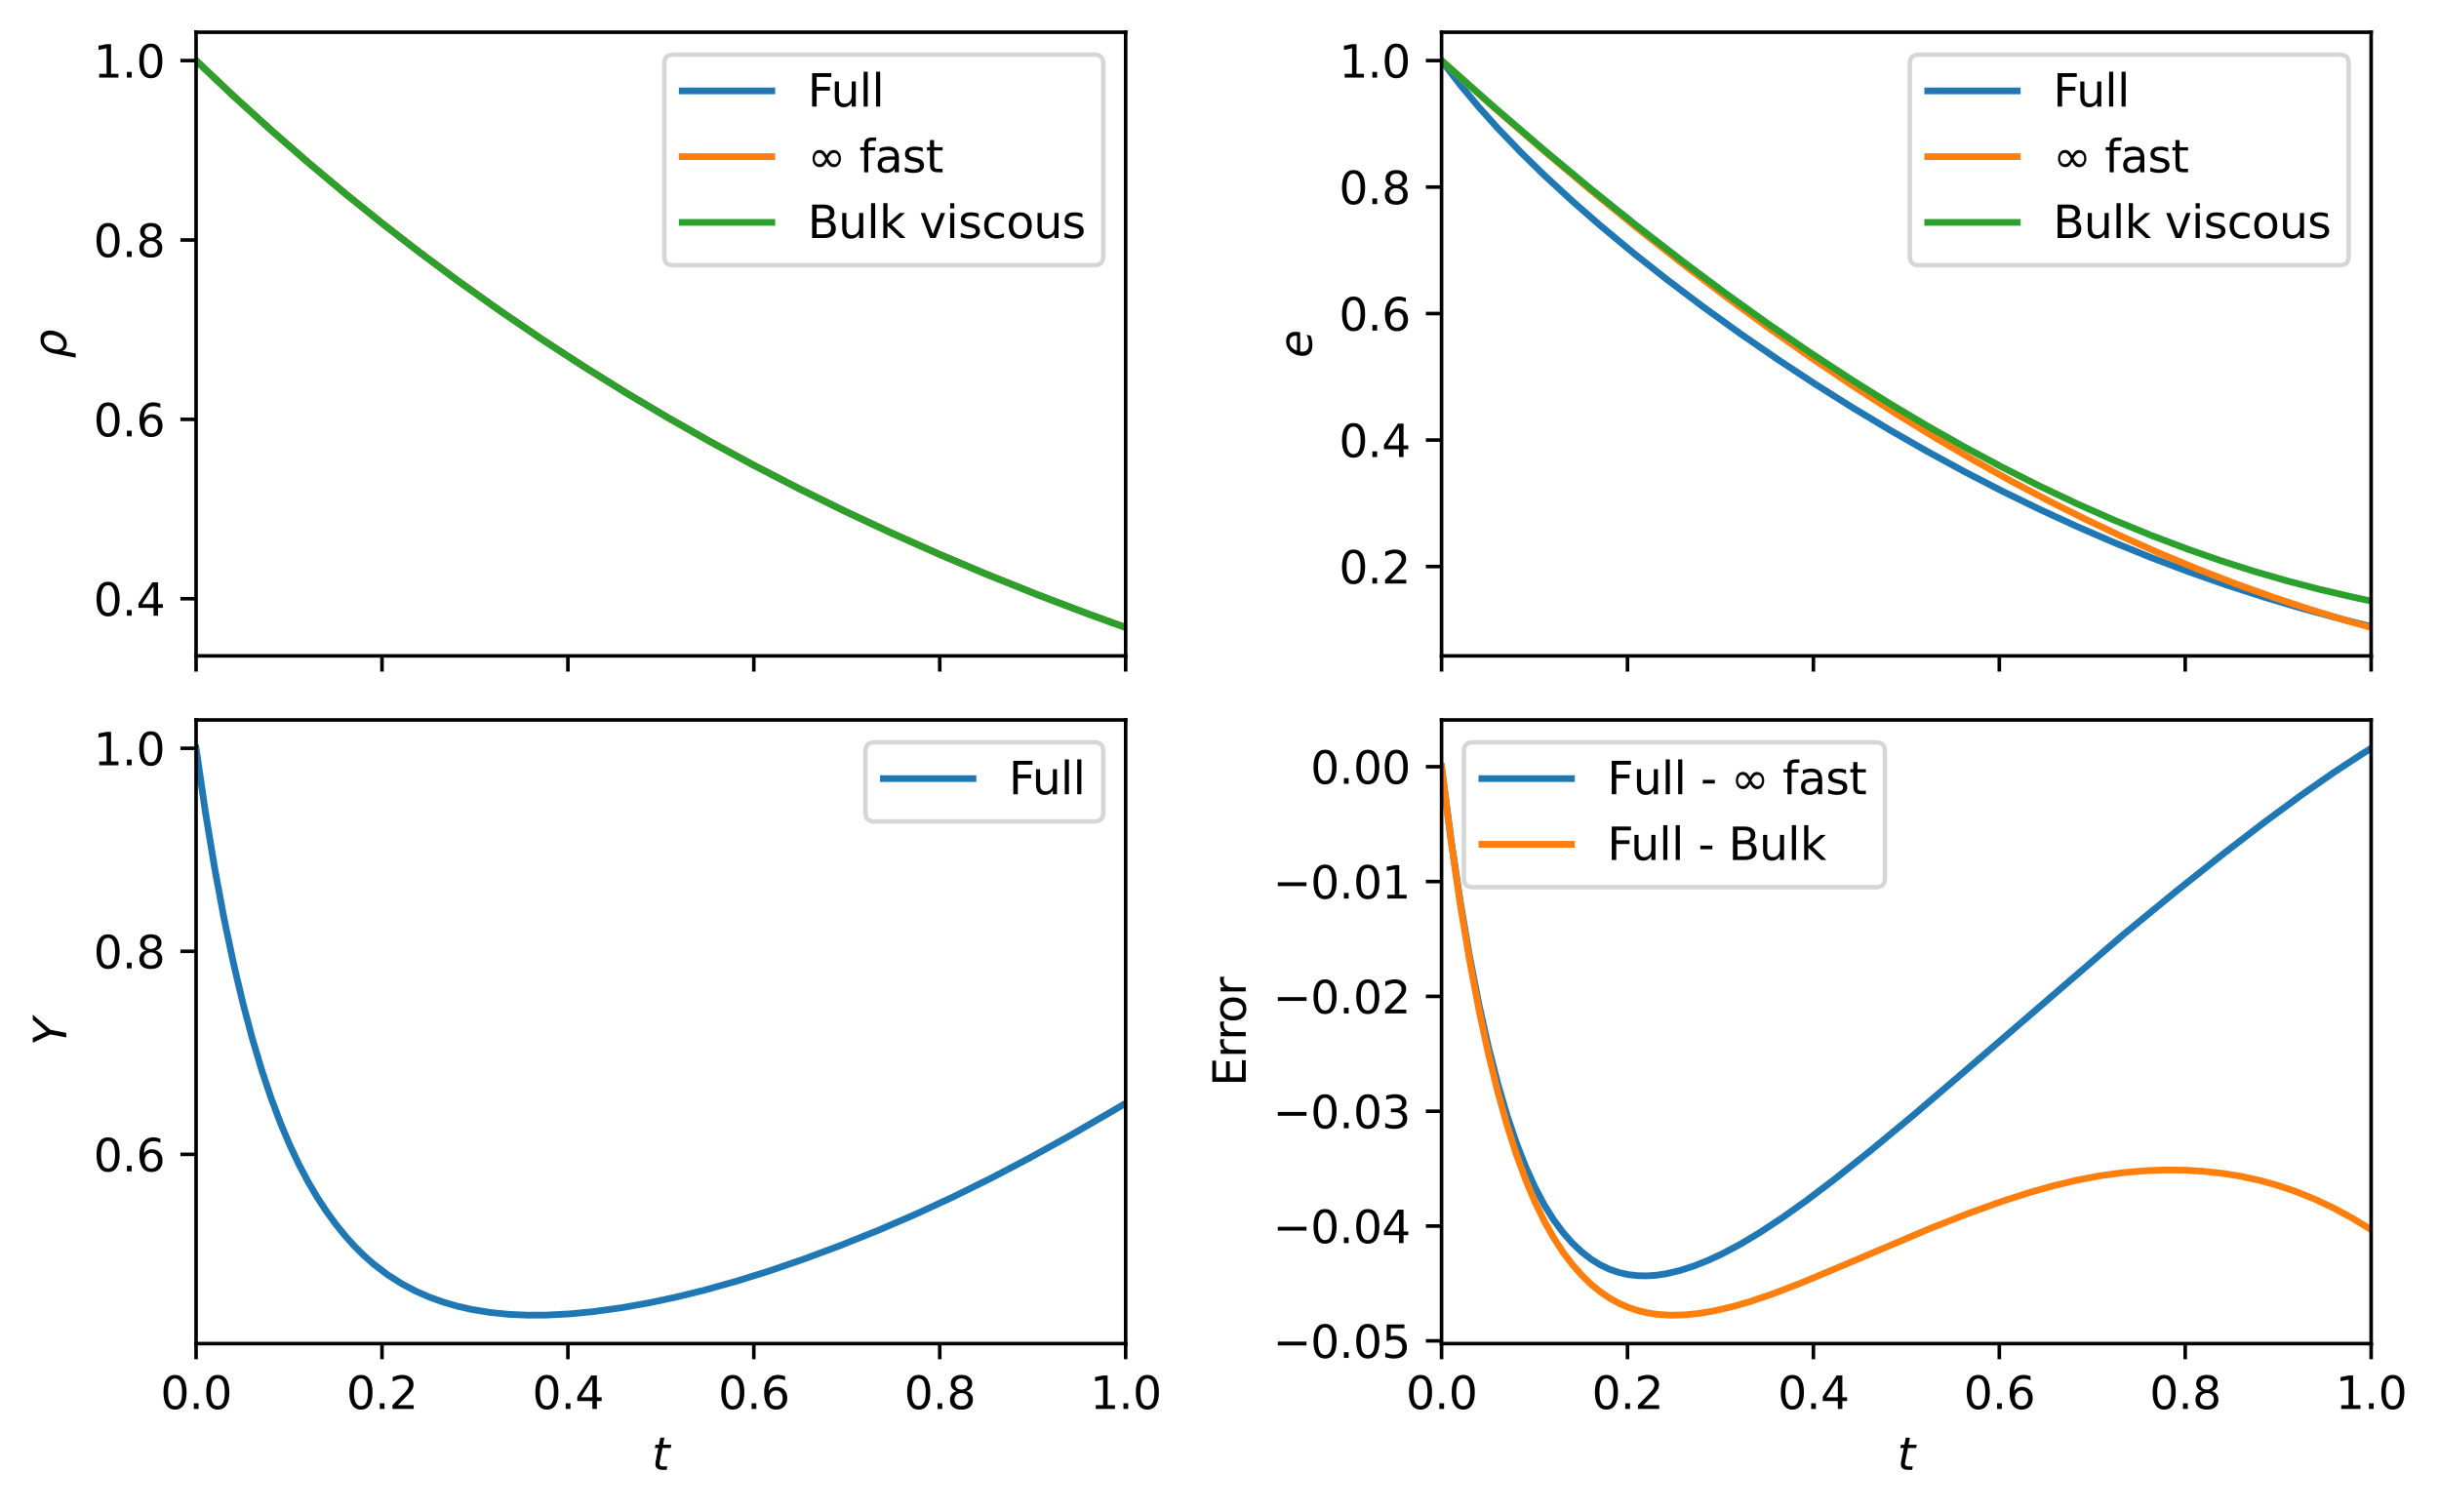 <?xml version="1.0" encoding="utf-8" standalone="no"?>
<!DOCTYPE svg PUBLIC "-//W3C//DTD SVG 1.1//EN"
  "http://www.w3.org/Graphics/SVG/1.1/DTD/svg11.dtd">
<svg xmlns:xlink="http://www.w3.org/1999/xlink" width="544.598pt" height="337.596pt" viewBox="0 0 544.598 337.596" xmlns="http://www.w3.org/2000/svg" version="1.1">
 <defs>
  <style type="text/css">*{stroke-linejoin: round; stroke-linecap: butt}</style>
 </defs>
 <g id="figure_1">
  <g id="patch_1">
   <path d="M 0 337.596 
L 544.598 337.596 
L 544.598 0 
L 0 0 
z
" style="fill: #ffffff"/>
  </g>
  <g id="axes_1">
   <g id="patch_2">
    <path d="M 43.781 146.47 
L 251.346 146.47 
L 251.346 7.2 
L 43.781 7.2 
z
" style="fill: #ffffff"/>
   </g>
   <g id="matplotlib.axis_1">
    <g id="xtick_1">
     <g id="line2d_1">
      <defs>
       <path id="mb2fa623982" d="M 0 0 
L 0 3.5 
" style="stroke: #000000; stroke-width: 0.8"/>
      </defs>
      <g>
       <use xlink:href="#mb2fa623982" x="43.781" y="146.47" style="stroke: #000000; stroke-width: 0.8"/>
      </g>
     </g>
    </g>
    <g id="xtick_2">
     <g id="line2d_2">
      <g>
       <use xlink:href="#mb2fa623982" x="85.294" y="146.47" style="stroke: #000000; stroke-width: 0.8"/>
      </g>
     </g>
    </g>
    <g id="xtick_3">
     <g id="line2d_3">
      <g>
       <use xlink:href="#mb2fa623982" x="126.807" y="146.47" style="stroke: #000000; stroke-width: 0.8"/>
      </g>
     </g>
    </g>
    <g id="xtick_4">
     <g id="line2d_4">
      <g>
       <use xlink:href="#mb2fa623982" x="168.32" y="146.47" style="stroke: #000000; stroke-width: 0.8"/>
      </g>
     </g>
    </g>
    <g id="xtick_5">
     <g id="line2d_5">
      <g>
       <use xlink:href="#mb2fa623982" x="209.833" y="146.47" style="stroke: #000000; stroke-width: 0.8"/>
      </g>
     </g>
    </g>
    <g id="xtick_6">
     <g id="line2d_6">
      <g>
       <use xlink:href="#mb2fa623982" x="251.346" y="146.47" style="stroke: #000000; stroke-width: 0.8"/>
      </g>
     </g>
    </g>
   </g>
   <g id="matplotlib.axis_2">
    <g id="ytick_1">
     <g id="line2d_7">
      <defs>
       <path id="me52da0387c" d="M 0 0 
L -3.5 0 
" style="stroke: #000000; stroke-width: 0.8"/>
      </defs>
      <g>
       <use xlink:href="#me52da0387c" x="43.781" y="133.706" style="stroke: #000000; stroke-width: 0.8"/>
      </g>
     </g>
     <g id="text_1">
      <!-- 0.4 -->
      <g transform="translate(20.878 137.505) scale(0.1 -0.1)">
       <defs>
        <path id="DejaVuSans-30" d="M 2034 4250 
Q 1547 4250 1301 3770 
Q 1056 3291 1056 2328 
Q 1056 1369 1301 889 
Q 1547 409 2034 409 
Q 2525 409 2770 889 
Q 3016 1369 3016 2328 
Q 3016 3291 2770 3770 
Q 2525 4250 2034 4250 
z
M 2034 4750 
Q 2819 4750 3233 4129 
Q 3647 3509 3647 2328 
Q 3647 1150 3233 529 
Q 2819 -91 2034 -91 
Q 1250 -91 836 529 
Q 422 1150 422 2328 
Q 422 3509 836 4129 
Q 1250 4750 2034 4750 
z
" transform="scale(0.016)"/>
        <path id="DejaVuSans-2e" d="M 684 794 
L 1344 794 
L 1344 0 
L 684 0 
L 684 794 
z
" transform="scale(0.016)"/>
        <path id="DejaVuSans-34" d="M 2419 4116 
L 825 1625 
L 2419 1625 
L 2419 4116 
z
M 2253 4666 
L 3047 4666 
L 3047 1625 
L 3713 1625 
L 3713 1100 
L 3047 1100 
L 3047 0 
L 2419 0 
L 2419 1100 
L 313 1100 
L 313 1709 
L 2253 4666 
z
" transform="scale(0.016)"/>
       </defs>
       <use xlink:href="#DejaVuSans-30"/>
       <use xlink:href="#DejaVuSans-2e" x="63.623"/>
       <use xlink:href="#DejaVuSans-34" x="95.41"/>
      </g>
     </g>
    </g>
    <g id="ytick_2">
     <g id="line2d_8">
      <g>
       <use xlink:href="#me52da0387c" x="43.781" y="93.648" style="stroke: #000000; stroke-width: 0.8"/>
      </g>
     </g>
     <g id="text_2">
      <!-- 0.6 -->
      <g transform="translate(20.878 97.447) scale(0.1 -0.1)">
       <defs>
        <path id="DejaVuSans-36" d="M 2113 2584 
Q 1688 2584 1439 2293 
Q 1191 2003 1191 1497 
Q 1191 994 1439 701 
Q 1688 409 2113 409 
Q 2538 409 2786 701 
Q 3034 994 3034 1497 
Q 3034 2003 2786 2293 
Q 2538 2584 2113 2584 
z
M 3366 4563 
L 3366 3988 
Q 3128 4100 2886 4159 
Q 2644 4219 2406 4219 
Q 1781 4219 1451 3797 
Q 1122 3375 1075 2522 
Q 1259 2794 1537 2939 
Q 1816 3084 2150 3084 
Q 2853 3084 3261 2657 
Q 3669 2231 3669 1497 
Q 3669 778 3244 343 
Q 2819 -91 2113 -91 
Q 1303 -91 875 529 
Q 447 1150 447 2328 
Q 447 3434 972 4092 
Q 1497 4750 2381 4750 
Q 2619 4750 2861 4703 
Q 3103 4656 3366 4563 
z
" transform="scale(0.016)"/>
       </defs>
       <use xlink:href="#DejaVuSans-30"/>
       <use xlink:href="#DejaVuSans-2e" x="63.623"/>
       <use xlink:href="#DejaVuSans-36" x="95.41"/>
      </g>
     </g>
    </g>
    <g id="ytick_3">
     <g id="line2d_9">
      <g>
       <use xlink:href="#me52da0387c" x="43.781" y="53.589" style="stroke: #000000; stroke-width: 0.8"/>
      </g>
     </g>
     <g id="text_3">
      <!-- 0.8 -->
      <g transform="translate(20.878 57.388) scale(0.1 -0.1)">
       <defs>
        <path id="DejaVuSans-38" d="M 2034 2216 
Q 1584 2216 1326 1975 
Q 1069 1734 1069 1313 
Q 1069 891 1326 650 
Q 1584 409 2034 409 
Q 2484 409 2743 651 
Q 3003 894 3003 1313 
Q 3003 1734 2745 1975 
Q 2488 2216 2034 2216 
z
M 1403 2484 
Q 997 2584 770 2862 
Q 544 3141 544 3541 
Q 544 4100 942 4425 
Q 1341 4750 2034 4750 
Q 2731 4750 3128 4425 
Q 3525 4100 3525 3541 
Q 3525 3141 3298 2862 
Q 3072 2584 2669 2484 
Q 3125 2378 3379 2068 
Q 3634 1759 3634 1313 
Q 3634 634 3220 271 
Q 2806 -91 2034 -91 
Q 1263 -91 848 271 
Q 434 634 434 1313 
Q 434 1759 690 2068 
Q 947 2378 1403 2484 
z
M 1172 3481 
Q 1172 3119 1398 2916 
Q 1625 2713 2034 2713 
Q 2441 2713 2670 2916 
Q 2900 3119 2900 3481 
Q 2900 3844 2670 4047 
Q 2441 4250 2034 4250 
Q 1625 4250 1398 4047 
Q 1172 3844 1172 3481 
z
" transform="scale(0.016)"/>
       </defs>
       <use xlink:href="#DejaVuSans-30"/>
       <use xlink:href="#DejaVuSans-2e" x="63.623"/>
       <use xlink:href="#DejaVuSans-38" x="95.41"/>
      </g>
     </g>
    </g>
    <g id="ytick_4">
     <g id="line2d_10">
      <g>
       <use xlink:href="#me52da0387c" x="43.781" y="13.53" style="stroke: #000000; stroke-width: 0.8"/>
      </g>
     </g>
     <g id="text_4">
      <!-- 1.0 -->
      <g transform="translate(20.878 17.33) scale(0.1 -0.1)">
       <defs>
        <path id="DejaVuSans-31" d="M 794 531 
L 1825 531 
L 1825 4091 
L 703 3866 
L 703 4441 
L 1819 4666 
L 2450 4666 
L 2450 531 
L 3481 531 
L 3481 0 
L 794 0 
L 794 531 
z
" transform="scale(0.016)"/>
       </defs>
       <use xlink:href="#DejaVuSans-31"/>
       <use xlink:href="#DejaVuSans-2e" x="63.623"/>
       <use xlink:href="#DejaVuSans-30" x="95.41"/>
      </g>
     </g>
    </g>
    <g id="text_5">
     <!-- $\rho$ -->
     <g transform="translate(14.778 80.035) rotate(-90) scale(0.1 -0.1)">
      <defs>
       <path id="DejaVuSans-Oblique-3c1" d="M 1203 2875 
Q 1453 3194 1981 3475 
Q 2188 3584 2756 3584 
Q 3394 3584 3694 3078 
Q 3994 2572 3834 1747 
Q 3672 922 3175 415 
Q 2678 -91 2041 -91 
Q 1656 -91 1409 63 
Q 1163 213 1044 525 
L 681 -1331 
L 103 -1331 
L 697 1716 
Q 838 2438 1203 2875 
z
M 3238 1747 
Q 3359 2381 3169 2744 
Q 2978 3103 2522 3103 
Q 2066 3103 1734 2744 
Q 1403 2381 1281 1747 
Q 1156 1113 1347 750 
Q 1538 391 1994 391 
Q 2450 391 2781 750 
Q 3113 1113 3238 1747 
z
" transform="scale(0.016)"/>
      </defs>
      <use xlink:href="#DejaVuSans-Oblique-3c1"/>
     </g>
    </g>
   </g>
   <g id="line2d_11">
    <path d="M 43.781 13.53 
L 52.126 21.423 
L 60.47 29.004 
L 68.814 36.287 
L 77.159 43.282 
L 85.503 50.002 
L 93.847 56.457 
L 102.192 62.658 
L 111.579 69.342 
L 120.966 75.731 
L 130.354 81.837 
L 139.741 87.674 
L 149.128 93.252 
L 158.516 98.583 
L 167.903 103.679 
L 178.333 109.077 
L 188.764 114.211 
L 199.194 119.093 
L 209.625 123.735 
L 220.055 128.151 
L 231.528 132.758 
L 243.002 137.117 
L 251.346 140.14 
L 251.346 140.14 
" clip-path="url(#p3133bb1db5)" style="fill: none; stroke: #1f77b4; stroke-width: 1.5; stroke-linecap: square"/>
   </g>
   <g id="line2d_12">
    <path d="M 43.781 13.53 
L 52.126 21.423 
L 60.47 29.004 
L 68.814 36.287 
L 77.159 43.285 
L 85.503 50.007 
L 93.847 56.466 
L 102.192 62.669 
L 111.579 69.356 
L 120.966 75.746 
L 130.354 81.852 
L 139.741 87.686 
L 149.128 93.262 
L 158.516 98.59 
L 167.903 103.682 
L 178.333 109.076 
L 188.764 114.206 
L 199.194 119.086 
L 209.625 123.729 
L 220.055 128.144 
L 231.528 132.752 
L 243.002 137.112 
L 251.346 140.134 
L 251.346 140.134 
" clip-path="url(#p3133bb1db5)" style="fill: none; stroke: #ff7f0e; stroke-width: 1.5; stroke-linecap: square"/>
   </g>
   <g id="line2d_13">
    <path d="M 43.781 13.53 
L 52.126 21.423 
L 60.47 29.004 
L 68.814 36.287 
L 77.159 43.285 
L 85.503 50.009 
L 93.847 56.469 
L 102.192 62.674 
L 111.579 69.362 
L 120.966 75.753 
L 130.354 81.86 
L 139.741 87.695 
L 149.128 93.271 
L 158.516 98.598 
L 167.903 103.688 
L 178.333 109.08 
L 188.764 114.207 
L 199.194 119.085 
L 209.625 123.725 
L 220.055 128.14 
L 231.528 132.748 
L 243.002 137.107 
L 251.346 140.13 
L 251.346 140.13 
" clip-path="url(#p3133bb1db5)" style="fill: none; stroke: #2ca02c; stroke-width: 1.5; stroke-linecap: square"/>
   </g>
   <g id="patch_3">
    <path d="M 43.781 146.47 
L 43.781 7.2 
" style="fill: none; stroke: #000000; stroke-width: 0.8; stroke-linejoin: miter; stroke-linecap: square"/>
   </g>
   <g id="patch_4">
    <path d="M 251.346 146.47 
L 251.346 7.2 
" style="fill: none; stroke: #000000; stroke-width: 0.8; stroke-linejoin: miter; stroke-linecap: square"/>
   </g>
   <g id="patch_5">
    <path d="M 43.781 146.47 
L 251.346 146.47 
" style="fill: none; stroke: #000000; stroke-width: 0.8; stroke-linejoin: miter; stroke-linecap: square"/>
   </g>
   <g id="patch_6">
    <path d="M 43.781 7.2 
L 251.346 7.2 
" style="fill: none; stroke: #000000; stroke-width: 0.8; stroke-linejoin: miter; stroke-linecap: square"/>
   </g>
   <g id="legend_1">
    <g id="patch_7">
     <path d="M 150.331 59.234 
L 244.346 59.234 
Q 246.346 59.234 246.346 57.234 
L 246.346 14.2 
Q 246.346 12.2 244.346 12.2 
L 150.331 12.2 
Q 148.331 12.2 148.331 14.2 
L 148.331 57.234 
Q 148.331 59.234 150.331 59.234 
z
" style="fill: #ffffff; opacity: 0.8; stroke: #cccccc; stroke-linejoin: miter"/>
    </g>
    <g id="line2d_14">
     <path d="M 152.331 20.298 
L 162.331 20.298 
L 172.331 20.298 
" style="fill: none; stroke: #1f77b4; stroke-width: 1.5; stroke-linecap: square"/>
    </g>
    <g id="text_6">
     <!-- Full -->
     <g transform="translate(180.331 23.798) scale(0.1 -0.1)">
      <defs>
       <path id="DejaVuSans-46" d="M 628 4666 
L 3309 4666 
L 3309 4134 
L 1259 4134 
L 1259 2759 
L 3109 2759 
L 3109 2228 
L 1259 2228 
L 1259 0 
L 628 0 
L 628 4666 
z
" transform="scale(0.016)"/>
       <path id="DejaVuSans-75" d="M 544 1381 
L 544 3500 
L 1119 3500 
L 1119 1403 
Q 1119 906 1312 657 
Q 1506 409 1894 409 
Q 2359 409 2629 706 
Q 2900 1003 2900 1516 
L 2900 3500 
L 3475 3500 
L 3475 0 
L 2900 0 
L 2900 538 
Q 2691 219 2414 64 
Q 2138 -91 1772 -91 
Q 1169 -91 856 284 
Q 544 659 544 1381 
z
M 1991 3584 
L 1991 3584 
z
" transform="scale(0.016)"/>
       <path id="DejaVuSans-6c" d="M 603 4863 
L 1178 4863 
L 1178 0 
L 603 0 
L 603 4863 
z
" transform="scale(0.016)"/>
      </defs>
      <use xlink:href="#DejaVuSans-46"/>
      <use xlink:href="#DejaVuSans-75" x="52.02"/>
      <use xlink:href="#DejaVuSans-6c" x="115.398"/>
      <use xlink:href="#DejaVuSans-6c" x="143.182"/>
     </g>
    </g>
    <g id="line2d_15">
     <path d="M 152.331 34.977 
L 162.331 34.977 
L 172.331 34.977 
" style="fill: none; stroke: #ff7f0e; stroke-width: 1.5; stroke-linecap: square"/>
    </g>
    <g id="text_7">
     <!-- $\infty$ fast -->
     <g transform="translate(180.331 38.477) scale(0.1 -0.1)">
      <defs>
       <path id="DejaVuSans-221e" d="M 2916 1091 
Q 2819 1203 2666 1466 
Q 2456 1091 2272 925 
Q 2041 725 1681 725 
Q 1259 725 981 1041 
Q 688 1372 688 1919 
Q 688 2444 981 2800 
Q 1244 3116 1688 3116 
Q 1916 3116 2084 3022 
Q 2281 2919 2416 2741 
Q 2541 2581 2666 2366 
Q 2875 2741 3059 2906 
Q 3291 3106 3650 3106 
Q 4072 3106 4350 2791 
Q 4644 2459 4644 1913 
Q 4644 1388 4350 1031 
Q 4088 716 3644 716 
Q 3416 716 3247 809 
Q 3078 894 2916 1091 
z
M 1647 1134 
Q 2163 1134 2472 1884 
Q 2075 2703 1647 2703 
Q 1334 2703 1175 2478 
Q 1003 2238 1003 1919 
Q 1003 1569 1175 1353 
Q 1350 1134 1647 1134 
z
M 3684 2697 
Q 3219 2697 2859 1947 
Q 3253 1128 3684 1128 
Q 3997 1128 4156 1353 
Q 4328 1594 4328 1913 
Q 4328 2263 4156 2478 
Q 3981 2697 3684 2697 
z
" transform="scale(0.016)"/>
       <path id="DejaVuSans-20" transform="scale(0.016)"/>
       <path id="DejaVuSans-66" d="M 2375 4863 
L 2375 4384 
L 1825 4384 
Q 1516 4384 1395 4259 
Q 1275 4134 1275 3809 
L 1275 3500 
L 2222 3500 
L 2222 3053 
L 1275 3053 
L 1275 0 
L 697 0 
L 697 3053 
L 147 3053 
L 147 3500 
L 697 3500 
L 697 3744 
Q 697 4328 969 4595 
Q 1241 4863 1831 4863 
L 2375 4863 
z
" transform="scale(0.016)"/>
       <path id="DejaVuSans-61" d="M 2194 1759 
Q 1497 1759 1228 1600 
Q 959 1441 959 1056 
Q 959 750 1161 570 
Q 1363 391 1709 391 
Q 2188 391 2477 730 
Q 2766 1069 2766 1631 
L 2766 1759 
L 2194 1759 
z
M 3341 1997 
L 3341 0 
L 2766 0 
L 2766 531 
Q 2569 213 2275 61 
Q 1981 -91 1556 -91 
Q 1019 -91 701 211 
Q 384 513 384 1019 
Q 384 1609 779 1909 
Q 1175 2209 1959 2209 
L 2766 2209 
L 2766 2266 
Q 2766 2663 2505 2880 
Q 2244 3097 1772 3097 
Q 1472 3097 1187 3025 
Q 903 2953 641 2809 
L 641 3341 
Q 956 3463 1253 3523 
Q 1550 3584 1831 3584 
Q 2591 3584 2966 3190 
Q 3341 2797 3341 1997 
z
" transform="scale(0.016)"/>
       <path id="DejaVuSans-73" d="M 2834 3397 
L 2834 2853 
Q 2591 2978 2328 3040 
Q 2066 3103 1784 3103 
Q 1356 3103 1142 2972 
Q 928 2841 928 2578 
Q 928 2378 1081 2264 
Q 1234 2150 1697 2047 
L 1894 2003 
Q 2506 1872 2764 1633 
Q 3022 1394 3022 966 
Q 3022 478 2636 193 
Q 2250 -91 1575 -91 
Q 1294 -91 989 -36 
Q 684 19 347 128 
L 347 722 
Q 666 556 975 473 
Q 1284 391 1588 391 
Q 1994 391 2212 530 
Q 2431 669 2431 922 
Q 2431 1156 2273 1281 
Q 2116 1406 1581 1522 
L 1381 1569 
Q 847 1681 609 1914 
Q 372 2147 372 2553 
Q 372 3047 722 3315 
Q 1072 3584 1716 3584 
Q 2034 3584 2315 3537 
Q 2597 3491 2834 3397 
z
" transform="scale(0.016)"/>
       <path id="DejaVuSans-74" d="M 1172 4494 
L 1172 3500 
L 2356 3500 
L 2356 3053 
L 1172 3053 
L 1172 1153 
Q 1172 725 1289 603 
Q 1406 481 1766 481 
L 2356 481 
L 2356 0 
L 1766 0 
Q 1100 0 847 248 
Q 594 497 594 1153 
L 594 3053 
L 172 3053 
L 172 3500 
L 594 3500 
L 594 4494 
L 1172 4494 
z
" transform="scale(0.016)"/>
      </defs>
      <use xlink:href="#DejaVuSans-221e" transform="translate(0 0.016)"/>
      <use xlink:href="#DejaVuSans-20" transform="translate(83.301 0.016)"/>
      <use xlink:href="#DejaVuSans-66" transform="translate(115.088 0.016)"/>
      <use xlink:href="#DejaVuSans-61" transform="translate(150.293 0.016)"/>
      <use xlink:href="#DejaVuSans-73" transform="translate(211.572 0.016)"/>
      <use xlink:href="#DejaVuSans-74" transform="translate(263.672 0.016)"/>
     </g>
    </g>
    <g id="line2d_16">
     <path d="M 152.331 49.655 
L 162.331 49.655 
L 172.331 49.655 
" style="fill: none; stroke: #2ca02c; stroke-width: 1.5; stroke-linecap: square"/>
    </g>
    <g id="text_8">
     <!-- Bulk viscous -->
     <g transform="translate(180.331 53.155) scale(0.1 -0.1)">
      <defs>
       <path id="DejaVuSans-42" d="M 1259 2228 
L 1259 519 
L 2272 519 
Q 2781 519 3026 730 
Q 3272 941 3272 1375 
Q 3272 1813 3026 2020 
Q 2781 2228 2272 2228 
L 1259 2228 
z
M 1259 4147 
L 1259 2741 
L 2194 2741 
Q 2656 2741 2882 2914 
Q 3109 3088 3109 3444 
Q 3109 3797 2882 3972 
Q 2656 4147 2194 4147 
L 1259 4147 
z
M 628 4666 
L 2241 4666 
Q 2963 4666 3353 4366 
Q 3744 4066 3744 3513 
Q 3744 3084 3544 2831 
Q 3344 2578 2956 2516 
Q 3422 2416 3680 2098 
Q 3938 1781 3938 1306 
Q 3938 681 3513 340 
Q 3088 0 2303 0 
L 628 0 
L 628 4666 
z
" transform="scale(0.016)"/>
       <path id="DejaVuSans-6b" d="M 581 4863 
L 1159 4863 
L 1159 1991 
L 2875 3500 
L 3609 3500 
L 1753 1863 
L 3688 0 
L 2938 0 
L 1159 1709 
L 1159 0 
L 581 0 
L 581 4863 
z
" transform="scale(0.016)"/>
       <path id="DejaVuSans-76" d="M 191 3500 
L 800 3500 
L 1894 563 
L 2988 3500 
L 3597 3500 
L 2284 0 
L 1503 0 
L 191 3500 
z
" transform="scale(0.016)"/>
       <path id="DejaVuSans-69" d="M 603 3500 
L 1178 3500 
L 1178 0 
L 603 0 
L 603 3500 
z
M 603 4863 
L 1178 4863 
L 1178 4134 
L 603 4134 
L 603 4863 
z
" transform="scale(0.016)"/>
       <path id="DejaVuSans-63" d="M 3122 3366 
L 3122 2828 
Q 2878 2963 2633 3030 
Q 2388 3097 2138 3097 
Q 1578 3097 1268 2742 
Q 959 2388 959 1747 
Q 959 1106 1268 751 
Q 1578 397 2138 397 
Q 2388 397 2633 464 
Q 2878 531 3122 666 
L 3122 134 
Q 2881 22 2623 -34 
Q 2366 -91 2075 -91 
Q 1284 -91 818 406 
Q 353 903 353 1747 
Q 353 2603 823 3093 
Q 1294 3584 2113 3584 
Q 2378 3584 2631 3529 
Q 2884 3475 3122 3366 
z
" transform="scale(0.016)"/>
       <path id="DejaVuSans-6f" d="M 1959 3097 
Q 1497 3097 1228 2736 
Q 959 2375 959 1747 
Q 959 1119 1226 758 
Q 1494 397 1959 397 
Q 2419 397 2687 759 
Q 2956 1122 2956 1747 
Q 2956 2369 2687 2733 
Q 2419 3097 1959 3097 
z
M 1959 3584 
Q 2709 3584 3137 3096 
Q 3566 2609 3566 1747 
Q 3566 888 3137 398 
Q 2709 -91 1959 -91 
Q 1206 -91 779 398 
Q 353 888 353 1747 
Q 353 2609 779 3096 
Q 1206 3584 1959 3584 
z
" transform="scale(0.016)"/>
      </defs>
      <use xlink:href="#DejaVuSans-42"/>
      <use xlink:href="#DejaVuSans-75" x="68.604"/>
      <use xlink:href="#DejaVuSans-6c" x="131.982"/>
      <use xlink:href="#DejaVuSans-6b" x="159.766"/>
      <use xlink:href="#DejaVuSans-20" x="217.676"/>
      <use xlink:href="#DejaVuSans-76" x="249.463"/>
      <use xlink:href="#DejaVuSans-69" x="308.643"/>
      <use xlink:href="#DejaVuSans-73" x="336.426"/>
      <use xlink:href="#DejaVuSans-63" x="388.525"/>
      <use xlink:href="#DejaVuSans-6f" x="443.506"/>
      <use xlink:href="#DejaVuSans-75" x="504.688"/>
      <use xlink:href="#DejaVuSans-73" x="568.066"/>
     </g>
    </g>
   </g>
  </g>
  <g id="axes_2">
   <g id="patch_8">
    <path d="M 321.881 146.47 
L 529.446 146.47 
L 529.446 7.2 
L 321.881 7.2 
z
" style="fill: #ffffff"/>
   </g>
   <g id="matplotlib.axis_3">
    <g id="xtick_7">
     <g id="line2d_17">
      <g>
       <use xlink:href="#mb2fa623982" x="321.881" y="146.47" style="stroke: #000000; stroke-width: 0.8"/>
      </g>
     </g>
    </g>
    <g id="xtick_8">
     <g id="line2d_18">
      <g>
       <use xlink:href="#mb2fa623982" x="363.394" y="146.47" style="stroke: #000000; stroke-width: 0.8"/>
      </g>
     </g>
    </g>
    <g id="xtick_9">
     <g id="line2d_19">
      <g>
       <use xlink:href="#mb2fa623982" x="404.907" y="146.47" style="stroke: #000000; stroke-width: 0.8"/>
      </g>
     </g>
    </g>
    <g id="xtick_10">
     <g id="line2d_20">
      <g>
       <use xlink:href="#mb2fa623982" x="446.42" y="146.47" style="stroke: #000000; stroke-width: 0.8"/>
      </g>
     </g>
    </g>
    <g id="xtick_11">
     <g id="line2d_21">
      <g>
       <use xlink:href="#mb2fa623982" x="487.933" y="146.47" style="stroke: #000000; stroke-width: 0.8"/>
      </g>
     </g>
    </g>
    <g id="xtick_12">
     <g id="line2d_22">
      <g>
       <use xlink:href="#mb2fa623982" x="529.446" y="146.47" style="stroke: #000000; stroke-width: 0.8"/>
      </g>
     </g>
    </g>
   </g>
   <g id="matplotlib.axis_4">
    <g id="ytick_5">
     <g id="line2d_23">
      <g>
       <use xlink:href="#me52da0387c" x="321.881" y="126.515" style="stroke: #000000; stroke-width: 0.8"/>
      </g>
     </g>
     <g id="text_9">
      <!-- 0.2 -->
      <g transform="translate(298.978 130.314) scale(0.1 -0.1)">
       <defs>
        <path id="DejaVuSans-32" d="M 1228 531 
L 3431 531 
L 3431 0 
L 469 0 
L 469 531 
Q 828 903 1448 1529 
Q 2069 2156 2228 2338 
Q 2531 2678 2651 2914 
Q 2772 3150 2772 3378 
Q 2772 3750 2511 3984 
Q 2250 4219 1831 4219 
Q 1534 4219 1204 4116 
Q 875 4013 500 3803 
L 500 4441 
Q 881 4594 1212 4672 
Q 1544 4750 1819 4750 
Q 2544 4750 2975 4387 
Q 3406 4025 3406 3419 
Q 3406 3131 3298 2873 
Q 3191 2616 2906 2266 
Q 2828 2175 2409 1742 
Q 1991 1309 1228 531 
z
" transform="scale(0.016)"/>
       </defs>
       <use xlink:href="#DejaVuSans-30"/>
       <use xlink:href="#DejaVuSans-2e" x="63.623"/>
       <use xlink:href="#DejaVuSans-32" x="95.41"/>
      </g>
     </g>
    </g>
    <g id="ytick_6">
     <g id="line2d_24">
      <g>
       <use xlink:href="#me52da0387c" x="321.881" y="98.269" style="stroke: #000000; stroke-width: 0.8"/>
      </g>
     </g>
     <g id="text_10">
      <!-- 0.4 -->
      <g transform="translate(298.978 102.068) scale(0.1 -0.1)">
       <use xlink:href="#DejaVuSans-30"/>
       <use xlink:href="#DejaVuSans-2e" x="63.623"/>
       <use xlink:href="#DejaVuSans-34" x="95.41"/>
      </g>
     </g>
    </g>
    <g id="ytick_7">
     <g id="line2d_25">
      <g>
       <use xlink:href="#me52da0387c" x="321.881" y="70.022" style="stroke: #000000; stroke-width: 0.8"/>
      </g>
     </g>
     <g id="text_11">
      <!-- 0.6 -->
      <g transform="translate(298.978 73.822) scale(0.1 -0.1)">
       <use xlink:href="#DejaVuSans-30"/>
       <use xlink:href="#DejaVuSans-2e" x="63.623"/>
       <use xlink:href="#DejaVuSans-36" x="95.41"/>
      </g>
     </g>
    </g>
    <g id="ytick_8">
     <g id="line2d_26">
      <g>
       <use xlink:href="#me52da0387c" x="321.881" y="41.776" style="stroke: #000000; stroke-width: 0.8"/>
      </g>
     </g>
     <g id="text_12">
      <!-- 0.8 -->
      <g transform="translate(298.978 45.576) scale(0.1 -0.1)">
       <use xlink:href="#DejaVuSans-30"/>
       <use xlink:href="#DejaVuSans-2e" x="63.623"/>
       <use xlink:href="#DejaVuSans-38" x="95.41"/>
      </g>
     </g>
    </g>
    <g id="ytick_9">
     <g id="line2d_27">
      <g>
       <use xlink:href="#me52da0387c" x="321.881" y="13.53" style="stroke: #000000; stroke-width: 0.8"/>
      </g>
     </g>
     <g id="text_13">
      <!-- 1.0 -->
      <g transform="translate(298.978 17.33) scale(0.1 -0.1)">
       <use xlink:href="#DejaVuSans-31"/>
       <use xlink:href="#DejaVuSans-2e" x="63.623"/>
       <use xlink:href="#DejaVuSans-30" x="95.41"/>
      </g>
     </g>
    </g>
    <g id="text_14">
     <!-- $e$ -->
     <g transform="translate(292.898 79.935) rotate(-90) scale(0.1 -0.1)">
      <defs>
       <path id="DejaVuSans-Oblique-65" d="M 3078 2063 
Q 3088 2113 3092 2166 
Q 3097 2219 3097 2272 
Q 3097 2653 2873 2875 
Q 2650 3097 2266 3097 
Q 1838 3097 1509 2826 
Q 1181 2556 1013 2059 
L 3078 2063 
z
M 3578 1613 
L 903 1613 
Q 884 1494 878 1425 
Q 872 1356 872 1306 
Q 872 872 1139 634 
Q 1406 397 1894 397 
Q 2269 397 2603 481 
Q 2938 566 3225 728 
L 3116 159 
Q 2806 34 2476 -28 
Q 2147 -91 1806 -91 
Q 1078 -91 686 257 
Q 294 606 294 1247 
Q 294 1794 489 2264 
Q 684 2734 1063 3103 
Q 1306 3334 1642 3459 
Q 1978 3584 2356 3584 
Q 2950 3584 3301 3228 
Q 3653 2872 3653 2272 
Q 3653 2128 3634 1964 
Q 3616 1800 3578 1613 
z
" transform="scale(0.016)"/>
      </defs>
      <use xlink:href="#DejaVuSans-Oblique-65"/>
     </g>
    </g>
   </g>
   <g id="line2d_28">
    <path d="M 321.881 13.53 
L 326.053 18.955 
L 330.226 23.948 
L 334.398 28.602 
L 339.613 34.042 
L 344.828 39.141 
L 351.086 44.909 
L 357.345 50.378 
L 364.646 56.444 
L 371.947 62.222 
L 380.292 68.525 
L 388.636 74.541 
L 396.98 80.29 
L 405.324 85.785 
L 413.669 91.036 
L 422.013 96.049 
L 430.357 100.824 
L 438.702 105.362 
L 447.046 109.663 
L 455.39 113.731 
L 463.735 117.565 
L 472.079 121.173 
L 480.423 124.552 
L 488.768 127.702 
L 497.112 130.625 
L 505.456 133.324 
L 513.801 135.806 
L 523.188 138.352 
L 529.446 139.913 
L 529.446 139.913 
" clip-path="url(#pa4ada41731)" style="fill: none; stroke: #1f77b4; stroke-width: 1.5; stroke-linecap: square"/>
   </g>
   <g id="line2d_29">
    <path d="M 321.881 13.53 
L 333.355 23.793 
L 344.828 33.751 
L 355.259 42.528 
L 365.689 51.027 
L 376.119 59.231 
L 385.507 66.353 
L 394.894 73.216 
L 404.281 79.814 
L 413.669 86.137 
L 423.056 92.181 
L 432.444 97.939 
L 440.788 102.813 
L 449.132 107.456 
L 457.476 111.865 
L 465.821 116.039 
L 474.165 119.976 
L 482.509 123.677 
L 490.854 127.141 
L 499.198 130.368 
L 507.542 133.361 
L 515.887 136.125 
L 524.231 138.664 
L 529.446 140.14 
L 529.446 140.14 
" clip-path="url(#pa4ada41731)" style="fill: none; stroke: #ff7f0e; stroke-width: 1.5; stroke-linecap: square"/>
   </g>
   <g id="line2d_30">
    <path d="M 321.881 13.53 
L 333.355 23.7 
L 344.828 33.551 
L 355.259 42.22 
L 365.689 50.598 
L 376.119 58.669 
L 385.507 65.658 
L 394.894 72.375 
L 404.281 78.81 
L 413.669 84.954 
L 422.013 90.164 
L 430.357 95.131 
L 438.702 99.851 
L 447.046 104.319 
L 455.39 108.53 
L 463.735 112.481 
L 472.079 116.167 
L 480.423 119.588 
L 488.768 122.738 
L 496.069 125.272 
L 503.37 127.598 
L 510.672 129.714 
L 517.973 131.623 
L 526.317 133.559 
L 529.446 134.22 
L 529.446 134.22 
" clip-path="url(#pa4ada41731)" style="fill: none; stroke: #2ca02c; stroke-width: 1.5; stroke-linecap: square"/>
   </g>
   <g id="patch_9">
    <path d="M 321.881 146.47 
L 321.881 7.2 
" style="fill: none; stroke: #000000; stroke-width: 0.8; stroke-linejoin: miter; stroke-linecap: square"/>
   </g>
   <g id="patch_10">
    <path d="M 529.446 146.47 
L 529.446 7.2 
" style="fill: none; stroke: #000000; stroke-width: 0.8; stroke-linejoin: miter; stroke-linecap: square"/>
   </g>
   <g id="patch_11">
    <path d="M 321.881 146.47 
L 529.446 146.47 
" style="fill: none; stroke: #000000; stroke-width: 0.8; stroke-linejoin: miter; stroke-linecap: square"/>
   </g>
   <g id="patch_12">
    <path d="M 321.881 7.2 
L 529.446 7.2 
" style="fill: none; stroke: #000000; stroke-width: 0.8; stroke-linejoin: miter; stroke-linecap: square"/>
   </g>
   <g id="legend_2">
    <g id="patch_13">
     <path d="M 428.431 59.234 
L 522.446 59.234 
Q 524.446 59.234 524.446 57.234 
L 524.446 14.2 
Q 524.446 12.2 522.446 12.2 
L 428.431 12.2 
Q 426.431 12.2 426.431 14.2 
L 426.431 57.234 
Q 426.431 59.234 428.431 59.234 
z
" style="fill: #ffffff; opacity: 0.8; stroke: #cccccc; stroke-linejoin: miter"/>
    </g>
    <g id="line2d_31">
     <path d="M 430.431 20.298 
L 440.431 20.298 
L 450.431 20.298 
" style="fill: none; stroke: #1f77b4; stroke-width: 1.5; stroke-linecap: square"/>
    </g>
    <g id="text_15">
     <!-- Full -->
     <g transform="translate(458.431 23.798) scale(0.1 -0.1)">
      <use xlink:href="#DejaVuSans-46"/>
      <use xlink:href="#DejaVuSans-75" x="52.02"/>
      <use xlink:href="#DejaVuSans-6c" x="115.398"/>
      <use xlink:href="#DejaVuSans-6c" x="143.182"/>
     </g>
    </g>
    <g id="line2d_32">
     <path d="M 430.431 34.977 
L 440.431 34.977 
L 450.431 34.977 
" style="fill: none; stroke: #ff7f0e; stroke-width: 1.5; stroke-linecap: square"/>
    </g>
    <g id="text_16">
     <!-- $\infty$ fast -->
     <g transform="translate(458.431 38.477) scale(0.1 -0.1)">
      <use xlink:href="#DejaVuSans-221e" transform="translate(0 0.016)"/>
      <use xlink:href="#DejaVuSans-20" transform="translate(83.301 0.016)"/>
      <use xlink:href="#DejaVuSans-66" transform="translate(115.088 0.016)"/>
      <use xlink:href="#DejaVuSans-61" transform="translate(150.293 0.016)"/>
      <use xlink:href="#DejaVuSans-73" transform="translate(211.572 0.016)"/>
      <use xlink:href="#DejaVuSans-74" transform="translate(263.672 0.016)"/>
     </g>
    </g>
    <g id="line2d_33">
     <path d="M 430.431 49.655 
L 440.431 49.655 
L 450.431 49.655 
" style="fill: none; stroke: #2ca02c; stroke-width: 1.5; stroke-linecap: square"/>
    </g>
    <g id="text_17">
     <!-- Bulk viscous -->
     <g transform="translate(458.431 53.155) scale(0.1 -0.1)">
      <use xlink:href="#DejaVuSans-42"/>
      <use xlink:href="#DejaVuSans-75" x="68.604"/>
      <use xlink:href="#DejaVuSans-6c" x="131.982"/>
      <use xlink:href="#DejaVuSans-6b" x="159.766"/>
      <use xlink:href="#DejaVuSans-20" x="217.676"/>
      <use xlink:href="#DejaVuSans-76" x="249.463"/>
      <use xlink:href="#DejaVuSans-69" x="308.643"/>
      <use xlink:href="#DejaVuSans-73" x="336.426"/>
      <use xlink:href="#DejaVuSans-63" x="388.525"/>
      <use xlink:href="#DejaVuSans-6f" x="443.506"/>
      <use xlink:href="#DejaVuSans-75" x="504.688"/>
      <use xlink:href="#DejaVuSans-73" x="568.066"/>
     </g>
    </g>
   </g>
  </g>
  <g id="axes_3">
   <g id="patch_14">
    <path d="M 43.781 300.04 
L 251.346 300.04 
L 251.346 160.77 
L 43.781 160.77 
z
" style="fill: #ffffff"/>
   </g>
   <g id="matplotlib.axis_5">
    <g id="xtick_13">
     <g id="line2d_34">
      <g>
       <use xlink:href="#mb2fa623982" x="43.781" y="300.04" style="stroke: #000000; stroke-width: 0.8"/>
      </g>
     </g>
     <g id="text_18">
      <!-- 0.0 -->
      <g transform="translate(35.83 314.638) scale(0.1 -0.1)">
       <use xlink:href="#DejaVuSans-30"/>
       <use xlink:href="#DejaVuSans-2e" x="63.623"/>
       <use xlink:href="#DejaVuSans-30" x="95.41"/>
      </g>
     </g>
    </g>
    <g id="xtick_14">
     <g id="line2d_35">
      <g>
       <use xlink:href="#mb2fa623982" x="85.294" y="300.04" style="stroke: #000000; stroke-width: 0.8"/>
      </g>
     </g>
     <g id="text_19">
      <!-- 0.2 -->
      <g transform="translate(77.343 314.638) scale(0.1 -0.1)">
       <use xlink:href="#DejaVuSans-30"/>
       <use xlink:href="#DejaVuSans-2e" x="63.623"/>
       <use xlink:href="#DejaVuSans-32" x="95.41"/>
      </g>
     </g>
    </g>
    <g id="xtick_15">
     <g id="line2d_36">
      <g>
       <use xlink:href="#mb2fa623982" x="126.807" y="300.04" style="stroke: #000000; stroke-width: 0.8"/>
      </g>
     </g>
     <g id="text_20">
      <!-- 0.4 -->
      <g transform="translate(118.856 314.638) scale(0.1 -0.1)">
       <use xlink:href="#DejaVuSans-30"/>
       <use xlink:href="#DejaVuSans-2e" x="63.623"/>
       <use xlink:href="#DejaVuSans-34" x="95.41"/>
      </g>
     </g>
    </g>
    <g id="xtick_16">
     <g id="line2d_37">
      <g>
       <use xlink:href="#mb2fa623982" x="168.32" y="300.04" style="stroke: #000000; stroke-width: 0.8"/>
      </g>
     </g>
     <g id="text_21">
      <!-- 0.6 -->
      <g transform="translate(160.369 314.638) scale(0.1 -0.1)">
       <use xlink:href="#DejaVuSans-30"/>
       <use xlink:href="#DejaVuSans-2e" x="63.623"/>
       <use xlink:href="#DejaVuSans-36" x="95.41"/>
      </g>
     </g>
    </g>
    <g id="xtick_17">
     <g id="line2d_38">
      <g>
       <use xlink:href="#mb2fa623982" x="209.833" y="300.04" style="stroke: #000000; stroke-width: 0.8"/>
      </g>
     </g>
     <g id="text_22">
      <!-- 0.8 -->
      <g transform="translate(201.882 314.638) scale(0.1 -0.1)">
       <use xlink:href="#DejaVuSans-30"/>
       <use xlink:href="#DejaVuSans-2e" x="63.623"/>
       <use xlink:href="#DejaVuSans-38" x="95.41"/>
      </g>
     </g>
    </g>
    <g id="xtick_18">
     <g id="line2d_39">
      <g>
       <use xlink:href="#mb2fa623982" x="251.346" y="300.04" style="stroke: #000000; stroke-width: 0.8"/>
      </g>
     </g>
     <g id="text_23">
      <!-- 1.0 -->
      <g transform="translate(243.395 314.638) scale(0.1 -0.1)">
       <use xlink:href="#DejaVuSans-31"/>
       <use xlink:href="#DejaVuSans-2e" x="63.623"/>
       <use xlink:href="#DejaVuSans-30" x="95.41"/>
      </g>
     </g>
    </g>
    <g id="text_24">
     <!-- $t$ -->
     <g transform="translate(145.564 328.317) scale(0.1 -0.1)">
      <defs>
       <path id="DejaVuSans-Oblique-74" d="M 2706 3500 
L 2619 3053 
L 1472 3053 
L 1100 1153 
Q 1081 1047 1072 975 
Q 1063 903 1063 863 
Q 1063 663 1183 572 
Q 1303 481 1569 481 
L 2150 481 
L 2053 0 
L 1503 0 
Q 991 0 739 200 
Q 488 400 488 806 
Q 488 878 497 964 
Q 506 1050 525 1153 
L 897 3053 
L 409 3053 
L 500 3500 
L 978 3500 
L 1172 4494 
L 1747 4494 
L 1556 3500 
L 2706 3500 
z
" transform="scale(0.016)"/>
      </defs>
      <use xlink:href="#DejaVuSans-Oblique-74" transform="translate(0 0.781)"/>
     </g>
    </g>
   </g>
   <g id="matplotlib.axis_6">
    <g id="ytick_10">
     <g id="line2d_40">
      <g>
       <use xlink:href="#me52da0387c" x="43.781" y="257.786" style="stroke: #000000; stroke-width: 0.8"/>
      </g>
     </g>
     <g id="text_25">
      <!-- 0.6 -->
      <g transform="translate(20.878 261.585) scale(0.1 -0.1)">
       <use xlink:href="#DejaVuSans-30"/>
       <use xlink:href="#DejaVuSans-2e" x="63.623"/>
       <use xlink:href="#DejaVuSans-36" x="95.41"/>
      </g>
     </g>
    </g>
    <g id="ytick_11">
     <g id="line2d_41">
      <g>
       <use xlink:href="#me52da0387c" x="43.781" y="212.443" style="stroke: #000000; stroke-width: 0.8"/>
      </g>
     </g>
     <g id="text_26">
      <!-- 0.8 -->
      <g transform="translate(20.878 216.242) scale(0.1 -0.1)">
       <use xlink:href="#DejaVuSans-30"/>
       <use xlink:href="#DejaVuSans-2e" x="63.623"/>
       <use xlink:href="#DejaVuSans-38" x="95.41"/>
      </g>
     </g>
    </g>
    <g id="ytick_12">
     <g id="line2d_42">
      <g>
       <use xlink:href="#me52da0387c" x="43.781" y="167.1" style="stroke: #000000; stroke-width: 0.8"/>
      </g>
     </g>
     <g id="text_27">
      <!-- 1.0 -->
      <g transform="translate(20.878 170.9) scale(0.1 -0.1)">
       <use xlink:href="#DejaVuSans-31"/>
       <use xlink:href="#DejaVuSans-2e" x="63.623"/>
       <use xlink:href="#DejaVuSans-30" x="95.41"/>
      </g>
     </g>
    </g>
    <g id="text_28">
     <!-- $Y$ -->
     <g transform="translate(14.798 233.505) rotate(-90) scale(0.1 -0.1)">
      <defs>
       <path id="DejaVuSans-Oblique-59" d="M 403 4666 
L 1081 4666 
L 1953 2747 
L 3616 4666 
L 4325 4666 
L 2209 2222 
L 1778 0 
L 1147 0 
L 1575 2222 
L 403 4666 
z
" transform="scale(0.016)"/>
      </defs>
      <use xlink:href="#DejaVuSans-Oblique-59" transform="translate(0 0.094)"/>
     </g>
    </g>
   </g>
   <g id="line2d_43">
    <path d="M 43.781 167.1 
L 45.867 181.382 
L 47.953 194.004 
L 50.039 205.18 
L 52.126 215.095 
L 54.212 223.911 
L 56.298 231.777 
L 58.384 238.793 
L 60.47 245.045 
L 62.556 250.615 
L 64.642 255.576 
L 66.728 259.999 
L 68.814 263.948 
L 70.9 267.481 
L 72.986 270.652 
L 75.072 273.507 
L 77.159 276.079 
L 79.245 278.384 
L 81.331 280.446 
L 83.417 282.286 
L 86.546 284.672 
L 89.675 286.665 
L 92.804 288.32 
L 95.933 289.686 
L 99.062 290.803 
L 102.192 291.706 
L 105.321 292.417 
L 109.493 293.1 
L 113.665 293.514 
L 117.837 293.696 
L 122.009 293.676 
L 127.224 293.407 
L 132.44 292.908 
L 138.698 292.049 
L 144.956 290.942 
L 151.214 289.605 
L 157.473 288.057 
L 164.774 286.008 
L 172.075 283.719 
L 179.376 281.212 
L 187.721 278.105 
L 196.065 274.763 
L 204.409 271.172 
L 212.754 267.317 
L 221.098 263.199 
L 229.442 258.829 
L 238.83 253.643 
L 249.26 247.609 
L 251.346 246.376 
L 251.346 246.376 
" clip-path="url(#pc99c4496be)" style="fill: none; stroke: #1f77b4; stroke-width: 1.5; stroke-linecap: square"/>
   </g>
   <g id="patch_15">
    <path d="M 43.781 300.04 
L 43.781 160.77 
" style="fill: none; stroke: #000000; stroke-width: 0.8; stroke-linejoin: miter; stroke-linecap: square"/>
   </g>
   <g id="patch_16">
    <path d="M 251.346 300.04 
L 251.346 160.77 
" style="fill: none; stroke: #000000; stroke-width: 0.8; stroke-linejoin: miter; stroke-linecap: square"/>
   </g>
   <g id="patch_17">
    <path d="M 43.781 300.04 
L 251.346 300.04 
" style="fill: none; stroke: #000000; stroke-width: 0.8; stroke-linejoin: miter; stroke-linecap: square"/>
   </g>
   <g id="patch_18">
    <path d="M 43.781 160.77 
L 251.346 160.77 
" style="fill: none; stroke: #000000; stroke-width: 0.8; stroke-linejoin: miter; stroke-linecap: square"/>
   </g>
   <g id="legend_3">
    <g id="patch_19">
     <path d="M 195.251 183.448 
L 244.346 183.448 
Q 246.346 183.448 246.346 181.448 
L 246.346 167.77 
Q 246.346 165.77 244.346 165.77 
L 195.251 165.77 
Q 193.251 165.77 193.251 167.77 
L 193.251 181.448 
Q 193.251 183.448 195.251 183.448 
z
" style="fill: #ffffff; opacity: 0.8; stroke: #cccccc; stroke-linejoin: miter"/>
    </g>
    <g id="line2d_44">
     <path d="M 197.251 173.868 
L 207.251 173.868 
L 217.251 173.868 
" style="fill: none; stroke: #1f77b4; stroke-width: 1.5; stroke-linecap: square"/>
    </g>
    <g id="text_29">
     <!-- Full -->
     <g transform="translate(225.251 177.368) scale(0.1 -0.1)">
      <use xlink:href="#DejaVuSans-46"/>
      <use xlink:href="#DejaVuSans-75" x="52.02"/>
      <use xlink:href="#DejaVuSans-6c" x="115.398"/>
      <use xlink:href="#DejaVuSans-6c" x="143.182"/>
     </g>
    </g>
   </g>
  </g>
  <g id="axes_4">
   <g id="patch_20">
    <path d="M 321.881 300.04 
L 529.446 300.04 
L 529.446 160.77 
L 321.881 160.77 
z
" style="fill: #ffffff"/>
   </g>
   <g id="matplotlib.axis_7">
    <g id="xtick_19">
     <g id="line2d_45">
      <g>
       <use xlink:href="#mb2fa623982" x="321.881" y="300.04" style="stroke: #000000; stroke-width: 0.8"/>
      </g>
     </g>
     <g id="text_30">
      <!-- 0.0 -->
      <g transform="translate(313.93 314.638) scale(0.1 -0.1)">
       <use xlink:href="#DejaVuSans-30"/>
       <use xlink:href="#DejaVuSans-2e" x="63.623"/>
       <use xlink:href="#DejaVuSans-30" x="95.41"/>
      </g>
     </g>
    </g>
    <g id="xtick_20">
     <g id="line2d_46">
      <g>
       <use xlink:href="#mb2fa623982" x="363.394" y="300.04" style="stroke: #000000; stroke-width: 0.8"/>
      </g>
     </g>
     <g id="text_31">
      <!-- 0.2 -->
      <g transform="translate(355.443 314.638) scale(0.1 -0.1)">
       <use xlink:href="#DejaVuSans-30"/>
       <use xlink:href="#DejaVuSans-2e" x="63.623"/>
       <use xlink:href="#DejaVuSans-32" x="95.41"/>
      </g>
     </g>
    </g>
    <g id="xtick_21">
     <g id="line2d_47">
      <g>
       <use xlink:href="#mb2fa623982" x="404.907" y="300.04" style="stroke: #000000; stroke-width: 0.8"/>
      </g>
     </g>
     <g id="text_32">
      <!-- 0.4 -->
      <g transform="translate(396.956 314.638) scale(0.1 -0.1)">
       <use xlink:href="#DejaVuSans-30"/>
       <use xlink:href="#DejaVuSans-2e" x="63.623"/>
       <use xlink:href="#DejaVuSans-34" x="95.41"/>
      </g>
     </g>
    </g>
    <g id="xtick_22">
     <g id="line2d_48">
      <g>
       <use xlink:href="#mb2fa623982" x="446.42" y="300.04" style="stroke: #000000; stroke-width: 0.8"/>
      </g>
     </g>
     <g id="text_33">
      <!-- 0.6 -->
      <g transform="translate(438.469 314.638) scale(0.1 -0.1)">
       <use xlink:href="#DejaVuSans-30"/>
       <use xlink:href="#DejaVuSans-2e" x="63.623"/>
       <use xlink:href="#DejaVuSans-36" x="95.41"/>
      </g>
     </g>
    </g>
    <g id="xtick_23">
     <g id="line2d_49">
      <g>
       <use xlink:href="#mb2fa623982" x="487.933" y="300.04" style="stroke: #000000; stroke-width: 0.8"/>
      </g>
     </g>
     <g id="text_34">
      <!-- 0.8 -->
      <g transform="translate(479.982 314.638) scale(0.1 -0.1)">
       <use xlink:href="#DejaVuSans-30"/>
       <use xlink:href="#DejaVuSans-2e" x="63.623"/>
       <use xlink:href="#DejaVuSans-38" x="95.41"/>
      </g>
     </g>
    </g>
    <g id="xtick_24">
     <g id="line2d_50">
      <g>
       <use xlink:href="#mb2fa623982" x="529.446" y="300.04" style="stroke: #000000; stroke-width: 0.8"/>
      </g>
     </g>
     <g id="text_35">
      <!-- 1.0 -->
      <g transform="translate(521.495 314.638) scale(0.1 -0.1)">
       <use xlink:href="#DejaVuSans-31"/>
       <use xlink:href="#DejaVuSans-2e" x="63.623"/>
       <use xlink:href="#DejaVuSans-30" x="95.41"/>
      </g>
     </g>
    </g>
    <g id="text_36">
     <!-- $t$ -->
     <g transform="translate(423.664 328.317) scale(0.1 -0.1)">
      <use xlink:href="#DejaVuSans-Oblique-74" transform="translate(0 0.781)"/>
     </g>
    </g>
   </g>
   <g id="matplotlib.axis_8">
    <g id="ytick_13">
     <g id="line2d_51">
      <g>
       <use xlink:href="#me52da0387c" x="321.881" y="299.438" style="stroke: #000000; stroke-width: 0.8"/>
      </g>
     </g>
     <g id="text_37">
      <!-- −0.05 -->
      <g transform="translate(284.236 303.237) scale(0.1 -0.1)">
       <defs>
        <path id="DejaVuSans-2212" d="M 678 2272 
L 4684 2272 
L 4684 1741 
L 678 1741 
L 678 2272 
z
" transform="scale(0.016)"/>
        <path id="DejaVuSans-35" d="M 691 4666 
L 3169 4666 
L 3169 4134 
L 1269 4134 
L 1269 2991 
Q 1406 3038 1543 3061 
Q 1681 3084 1819 3084 
Q 2600 3084 3056 2656 
Q 3513 2228 3513 1497 
Q 3513 744 3044 326 
Q 2575 -91 1722 -91 
Q 1428 -91 1123 -41 
Q 819 9 494 109 
L 494 744 
Q 775 591 1075 516 
Q 1375 441 1709 441 
Q 2250 441 2565 725 
Q 2881 1009 2881 1497 
Q 2881 1984 2565 2268 
Q 2250 2553 1709 2553 
Q 1456 2553 1204 2497 
Q 953 2441 691 2322 
L 691 4666 
z
" transform="scale(0.016)"/>
       </defs>
       <use xlink:href="#DejaVuSans-2212"/>
       <use xlink:href="#DejaVuSans-30" x="83.789"/>
       <use xlink:href="#DejaVuSans-2e" x="147.412"/>
       <use xlink:href="#DejaVuSans-30" x="179.199"/>
       <use xlink:href="#DejaVuSans-35" x="242.822"/>
      </g>
     </g>
    </g>
    <g id="ytick_14">
     <g id="line2d_52">
      <g>
       <use xlink:href="#me52da0387c" x="321.881" y="273.795" style="stroke: #000000; stroke-width: 0.8"/>
      </g>
     </g>
     <g id="text_38">
      <!-- −0.04 -->
      <g transform="translate(284.236 277.594) scale(0.1 -0.1)">
       <use xlink:href="#DejaVuSans-2212"/>
       <use xlink:href="#DejaVuSans-30" x="83.789"/>
       <use xlink:href="#DejaVuSans-2e" x="147.412"/>
       <use xlink:href="#DejaVuSans-30" x="179.199"/>
       <use xlink:href="#DejaVuSans-34" x="242.822"/>
      </g>
     </g>
    </g>
    <g id="ytick_15">
     <g id="line2d_53">
      <g>
       <use xlink:href="#me52da0387c" x="321.881" y="248.151" style="stroke: #000000; stroke-width: 0.8"/>
      </g>
     </g>
     <g id="text_39">
      <!-- −0.03 -->
      <g transform="translate(284.236 251.95) scale(0.1 -0.1)">
       <defs>
        <path id="DejaVuSans-33" d="M 2597 2516 
Q 3050 2419 3304 2112 
Q 3559 1806 3559 1356 
Q 3559 666 3084 287 
Q 2609 -91 1734 -91 
Q 1441 -91 1130 -33 
Q 819 25 488 141 
L 488 750 
Q 750 597 1062 519 
Q 1375 441 1716 441 
Q 2309 441 2620 675 
Q 2931 909 2931 1356 
Q 2931 1769 2642 2001 
Q 2353 2234 1838 2234 
L 1294 2234 
L 1294 2753 
L 1863 2753 
Q 2328 2753 2575 2939 
Q 2822 3125 2822 3475 
Q 2822 3834 2567 4026 
Q 2313 4219 1838 4219 
Q 1578 4219 1281 4162 
Q 984 4106 628 3988 
L 628 4550 
Q 988 4650 1302 4700 
Q 1616 4750 1894 4750 
Q 2613 4750 3031 4423 
Q 3450 4097 3450 3541 
Q 3450 3153 3228 2886 
Q 3006 2619 2597 2516 
z
" transform="scale(0.016)"/>
       </defs>
       <use xlink:href="#DejaVuSans-2212"/>
       <use xlink:href="#DejaVuSans-30" x="83.789"/>
       <use xlink:href="#DejaVuSans-2e" x="147.412"/>
       <use xlink:href="#DejaVuSans-30" x="179.199"/>
       <use xlink:href="#DejaVuSans-33" x="242.822"/>
      </g>
     </g>
    </g>
    <g id="ytick_16">
     <g id="line2d_54">
      <g>
       <use xlink:href="#me52da0387c" x="321.881" y="222.508" style="stroke: #000000; stroke-width: 0.8"/>
      </g>
     </g>
     <g id="text_40">
      <!-- −0.02 -->
      <g transform="translate(284.236 226.307) scale(0.1 -0.1)">
       <use xlink:href="#DejaVuSans-2212"/>
       <use xlink:href="#DejaVuSans-30" x="83.789"/>
       <use xlink:href="#DejaVuSans-2e" x="147.412"/>
       <use xlink:href="#DejaVuSans-30" x="179.199"/>
       <use xlink:href="#DejaVuSans-32" x="242.822"/>
      </g>
     </g>
    </g>
    <g id="ytick_17">
     <g id="line2d_55">
      <g>
       <use xlink:href="#me52da0387c" x="321.881" y="196.864" style="stroke: #000000; stroke-width: 0.8"/>
      </g>
     </g>
     <g id="text_41">
      <!-- −0.01 -->
      <g transform="translate(284.236 200.664) scale(0.1 -0.1)">
       <use xlink:href="#DejaVuSans-2212"/>
       <use xlink:href="#DejaVuSans-30" x="83.789"/>
       <use xlink:href="#DejaVuSans-2e" x="147.412"/>
       <use xlink:href="#DejaVuSans-30" x="179.199"/>
       <use xlink:href="#DejaVuSans-31" x="242.822"/>
      </g>
     </g>
    </g>
    <g id="ytick_18">
     <g id="line2d_56">
      <g>
       <use xlink:href="#me52da0387c" x="321.881" y="171.221" style="stroke: #000000; stroke-width: 0.8"/>
      </g>
     </g>
     <g id="text_42">
      <!-- 0.00 -->
      <g transform="translate(292.616 175.02) scale(0.1 -0.1)">
       <use xlink:href="#DejaVuSans-30"/>
       <use xlink:href="#DejaVuSans-2e" x="63.623"/>
       <use xlink:href="#DejaVuSans-30" x="95.41"/>
       <use xlink:href="#DejaVuSans-30" x="159.033"/>
      </g>
     </g>
    </g>
    <g id="text_43">
     <!-- Error -->
     <g transform="translate(278.156 242.59) rotate(-90) scale(0.1 -0.1)">
      <defs>
       <path id="DejaVuSans-45" d="M 628 4666 
L 3578 4666 
L 3578 4134 
L 1259 4134 
L 1259 2753 
L 3481 2753 
L 3481 2222 
L 1259 2222 
L 1259 531 
L 3634 531 
L 3634 0 
L 628 0 
L 628 4666 
z
" transform="scale(0.016)"/>
       <path id="DejaVuSans-72" d="M 2631 2963 
Q 2534 3019 2420 3045 
Q 2306 3072 2169 3072 
Q 1681 3072 1420 2755 
Q 1159 2438 1159 1844 
L 1159 0 
L 581 0 
L 581 3500 
L 1159 3500 
L 1159 2956 
Q 1341 3275 1631 3429 
Q 1922 3584 2338 3584 
Q 2397 3584 2469 3576 
Q 2541 3569 2628 3553 
L 2631 2963 
z
" transform="scale(0.016)"/>
      </defs>
      <use xlink:href="#DejaVuSans-45"/>
      <use xlink:href="#DejaVuSans-72" x="63.184"/>
      <use xlink:href="#DejaVuSans-72" x="102.547"/>
      <use xlink:href="#DejaVuSans-6f" x="141.41"/>
      <use xlink:href="#DejaVuSans-72" x="202.592"/>
     </g>
    </g>
   </g>
   <g id="line2d_57">
    <path d="M 321.881 171.221 
L 323.967 187.292 
L 326.053 201.331 
L 328.139 213.597 
L 330.226 224.314 
L 332.312 233.677 
L 334.398 241.869 
L 336.484 249.012 
L 338.57 255.21 
L 340.656 260.561 
L 342.742 265.159 
L 344.828 269.086 
L 346.914 272.42 
L 349 275.236 
L 351.086 277.6 
L 353.172 279.57 
L 355.259 281.189 
L 357.345 282.478 
L 359.431 283.465 
L 361.517 284.177 
L 363.603 284.641 
L 365.689 284.88 
L 367.775 284.916 
L 369.861 284.771 
L 371.947 284.463 
L 375.076 283.732 
L 378.205 282.725 
L 381.335 281.484 
L 384.464 280.036 
L 388.636 277.822 
L 392.808 275.331 
L 398.023 271.899 
L 403.238 268.186 
L 409.497 263.451 
L 417.841 256.811 
L 427.228 249.035 
L 438.702 239.226 
L 474.165 208.671 
L 485.639 199.256 
L 496.069 190.953 
L 505.456 183.737 
L 513.801 177.597 
L 521.102 172.504 
L 527.36 168.403 
L 529.446 167.1 
L 529.446 167.1 
" clip-path="url(#p339ca061ca)" style="fill: none; stroke: #1f77b4; stroke-width: 1.5; stroke-linecap: square"/>
   </g>
   <g id="line2d_58">
    <path d="M 321.881 171.221 
L 323.967 187.582 
L 326.053 201.919 
L 328.139 214.491 
L 330.226 225.521 
L 332.312 235.206 
L 334.398 243.727 
L 336.484 251.208 
L 338.57 257.751 
L 340.656 263.457 
L 342.742 268.418 
L 344.828 272.715 
L 346.914 276.428 
L 349 279.63 
L 351.086 282.387 
L 353.172 284.76 
L 355.259 286.789 
L 357.345 288.496 
L 359.431 289.911 
L 361.517 291.06 
L 363.603 291.969 
L 365.689 292.663 
L 367.775 293.164 
L 369.861 293.493 
L 372.99 293.705 
L 376.119 293.631 
L 379.248 293.321 
L 382.378 292.812 
L 386.55 291.869 
L 390.722 290.674 
L 395.937 288.905 
L 402.195 286.494 
L 410.54 283.002 
L 431.4 274.159 
L 439.745 270.885 
L 447.046 268.267 
L 453.304 266.263 
L 458.52 264.798 
L 463.735 263.549 
L 468.95 262.562 
L 474.165 261.851 
L 479.38 261.416 
L 483.552 261.272 
L 487.725 261.315 
L 491.897 261.554 
L 496.069 261.999 
L 500.241 262.664 
L 504.413 263.565 
L 508.585 264.717 
L 512.758 266.132 
L 516.93 267.821 
L 521.102 269.79 
L 525.274 272.046 
L 529.446 274.59 
L 529.446 274.59 
" clip-path="url(#p339ca061ca)" style="fill: none; stroke: #ff7f0e; stroke-width: 1.5; stroke-linecap: square"/>
   </g>
   <g id="patch_21">
    <path d="M 321.881 300.04 
L 321.881 160.77 
" style="fill: none; stroke: #000000; stroke-width: 0.8; stroke-linejoin: miter; stroke-linecap: square"/>
   </g>
   <g id="patch_22">
    <path d="M 529.446 300.04 
L 529.446 160.77 
" style="fill: none; stroke: #000000; stroke-width: 0.8; stroke-linejoin: miter; stroke-linecap: square"/>
   </g>
   <g id="patch_23">
    <path d="M 321.881 300.04 
L 529.446 300.04 
" style="fill: none; stroke: #000000; stroke-width: 0.8; stroke-linejoin: miter; stroke-linecap: square"/>
   </g>
   <g id="patch_24">
    <path d="M 321.881 160.77 
L 529.446 160.77 
" style="fill: none; stroke: #000000; stroke-width: 0.8; stroke-linejoin: miter; stroke-linecap: square"/>
   </g>
   <g id="legend_4">
    <g id="patch_25">
     <path d="M 328.881 198.126 
L 418.881 198.126 
Q 420.881 198.126 420.881 196.126 
L 420.881 167.77 
Q 420.881 165.77 418.881 165.77 
L 328.881 165.77 
Q 326.881 165.77 326.881 167.77 
L 326.881 196.126 
Q 326.881 198.126 328.881 198.126 
z
" style="fill: #ffffff; opacity: 0.8; stroke: #cccccc; stroke-linejoin: miter"/>
    </g>
    <g id="line2d_59">
     <path d="M 330.881 173.868 
L 340.881 173.868 
L 350.881 173.868 
" style="fill: none; stroke: #1f77b4; stroke-width: 1.5; stroke-linecap: square"/>
    </g>
    <g id="text_44">
     <!-- Full - $\infty$ fast -->
     <g transform="translate(358.881 177.368) scale(0.1 -0.1)">
      <defs>
       <path id="DejaVuSans-2d" d="M 313 2009 
L 1997 2009 
L 1997 1497 
L 313 1497 
L 313 2009 
z
" transform="scale(0.016)"/>
      </defs>
      <use xlink:href="#DejaVuSans-46" transform="translate(0 0.016)"/>
      <use xlink:href="#DejaVuSans-75" transform="translate(57.52 0.016)"/>
      <use xlink:href="#DejaVuSans-6c" transform="translate(120.898 0.016)"/>
      <use xlink:href="#DejaVuSans-6c" transform="translate(148.682 0.016)"/>
      <use xlink:href="#DejaVuSans-20" transform="translate(176.465 0.016)"/>
      <use xlink:href="#DejaVuSans-2d" transform="translate(208.252 0.016)"/>
      <use xlink:href="#DejaVuSans-20" transform="translate(244.336 0.016)"/>
      <use xlink:href="#DejaVuSans-221e" transform="translate(276.123 0.016)"/>
      <use xlink:href="#DejaVuSans-20" transform="translate(359.424 0.016)"/>
      <use xlink:href="#DejaVuSans-66" transform="translate(391.211 0.016)"/>
      <use xlink:href="#DejaVuSans-61" transform="translate(426.416 0.016)"/>
      <use xlink:href="#DejaVuSans-73" transform="translate(487.695 0.016)"/>
      <use xlink:href="#DejaVuSans-74" transform="translate(539.795 0.016)"/>
     </g>
    </g>
    <g id="line2d_60">
     <path d="M 330.881 188.547 
L 340.881 188.547 
L 350.881 188.547 
" style="fill: none; stroke: #ff7f0e; stroke-width: 1.5; stroke-linecap: square"/>
    </g>
    <g id="text_45">
     <!-- Full - Bulk -->
     <g transform="translate(358.881 192.047) scale(0.1 -0.1)">
      <use xlink:href="#DejaVuSans-46"/>
      <use xlink:href="#DejaVuSans-75" x="52.02"/>
      <use xlink:href="#DejaVuSans-6c" x="115.398"/>
      <use xlink:href="#DejaVuSans-6c" x="143.182"/>
      <use xlink:href="#DejaVuSans-20" x="170.965"/>
      <use xlink:href="#DejaVuSans-2d" x="202.752"/>
      <use xlink:href="#DejaVuSans-20" x="238.836"/>
      <use xlink:href="#DejaVuSans-42" x="270.623"/>
      <use xlink:href="#DejaVuSans-75" x="339.227"/>
      <use xlink:href="#DejaVuSans-6c" x="402.605"/>
      <use xlink:href="#DejaVuSans-6b" x="430.389"/>
     </g>
    </g>
   </g>
  </g>
 </g>
 <defs>
  <clipPath id="p3133bb1db5">
   <rect x="43.781" y="7.2" width="207.565" height="139.27"/>
  </clipPath>
  <clipPath id="pa4ada41731">
   <rect x="321.881" y="7.2" width="207.565" height="139.27"/>
  </clipPath>
  <clipPath id="pc99c4496be">
   <rect x="43.781" y="160.77" width="207.565" height="139.27"/>
  </clipPath>
  <clipPath id="p339ca061ca">
   <rect x="321.881" y="160.77" width="207.565" height="139.27"/>
  </clipPath>
 </defs>
</svg>
